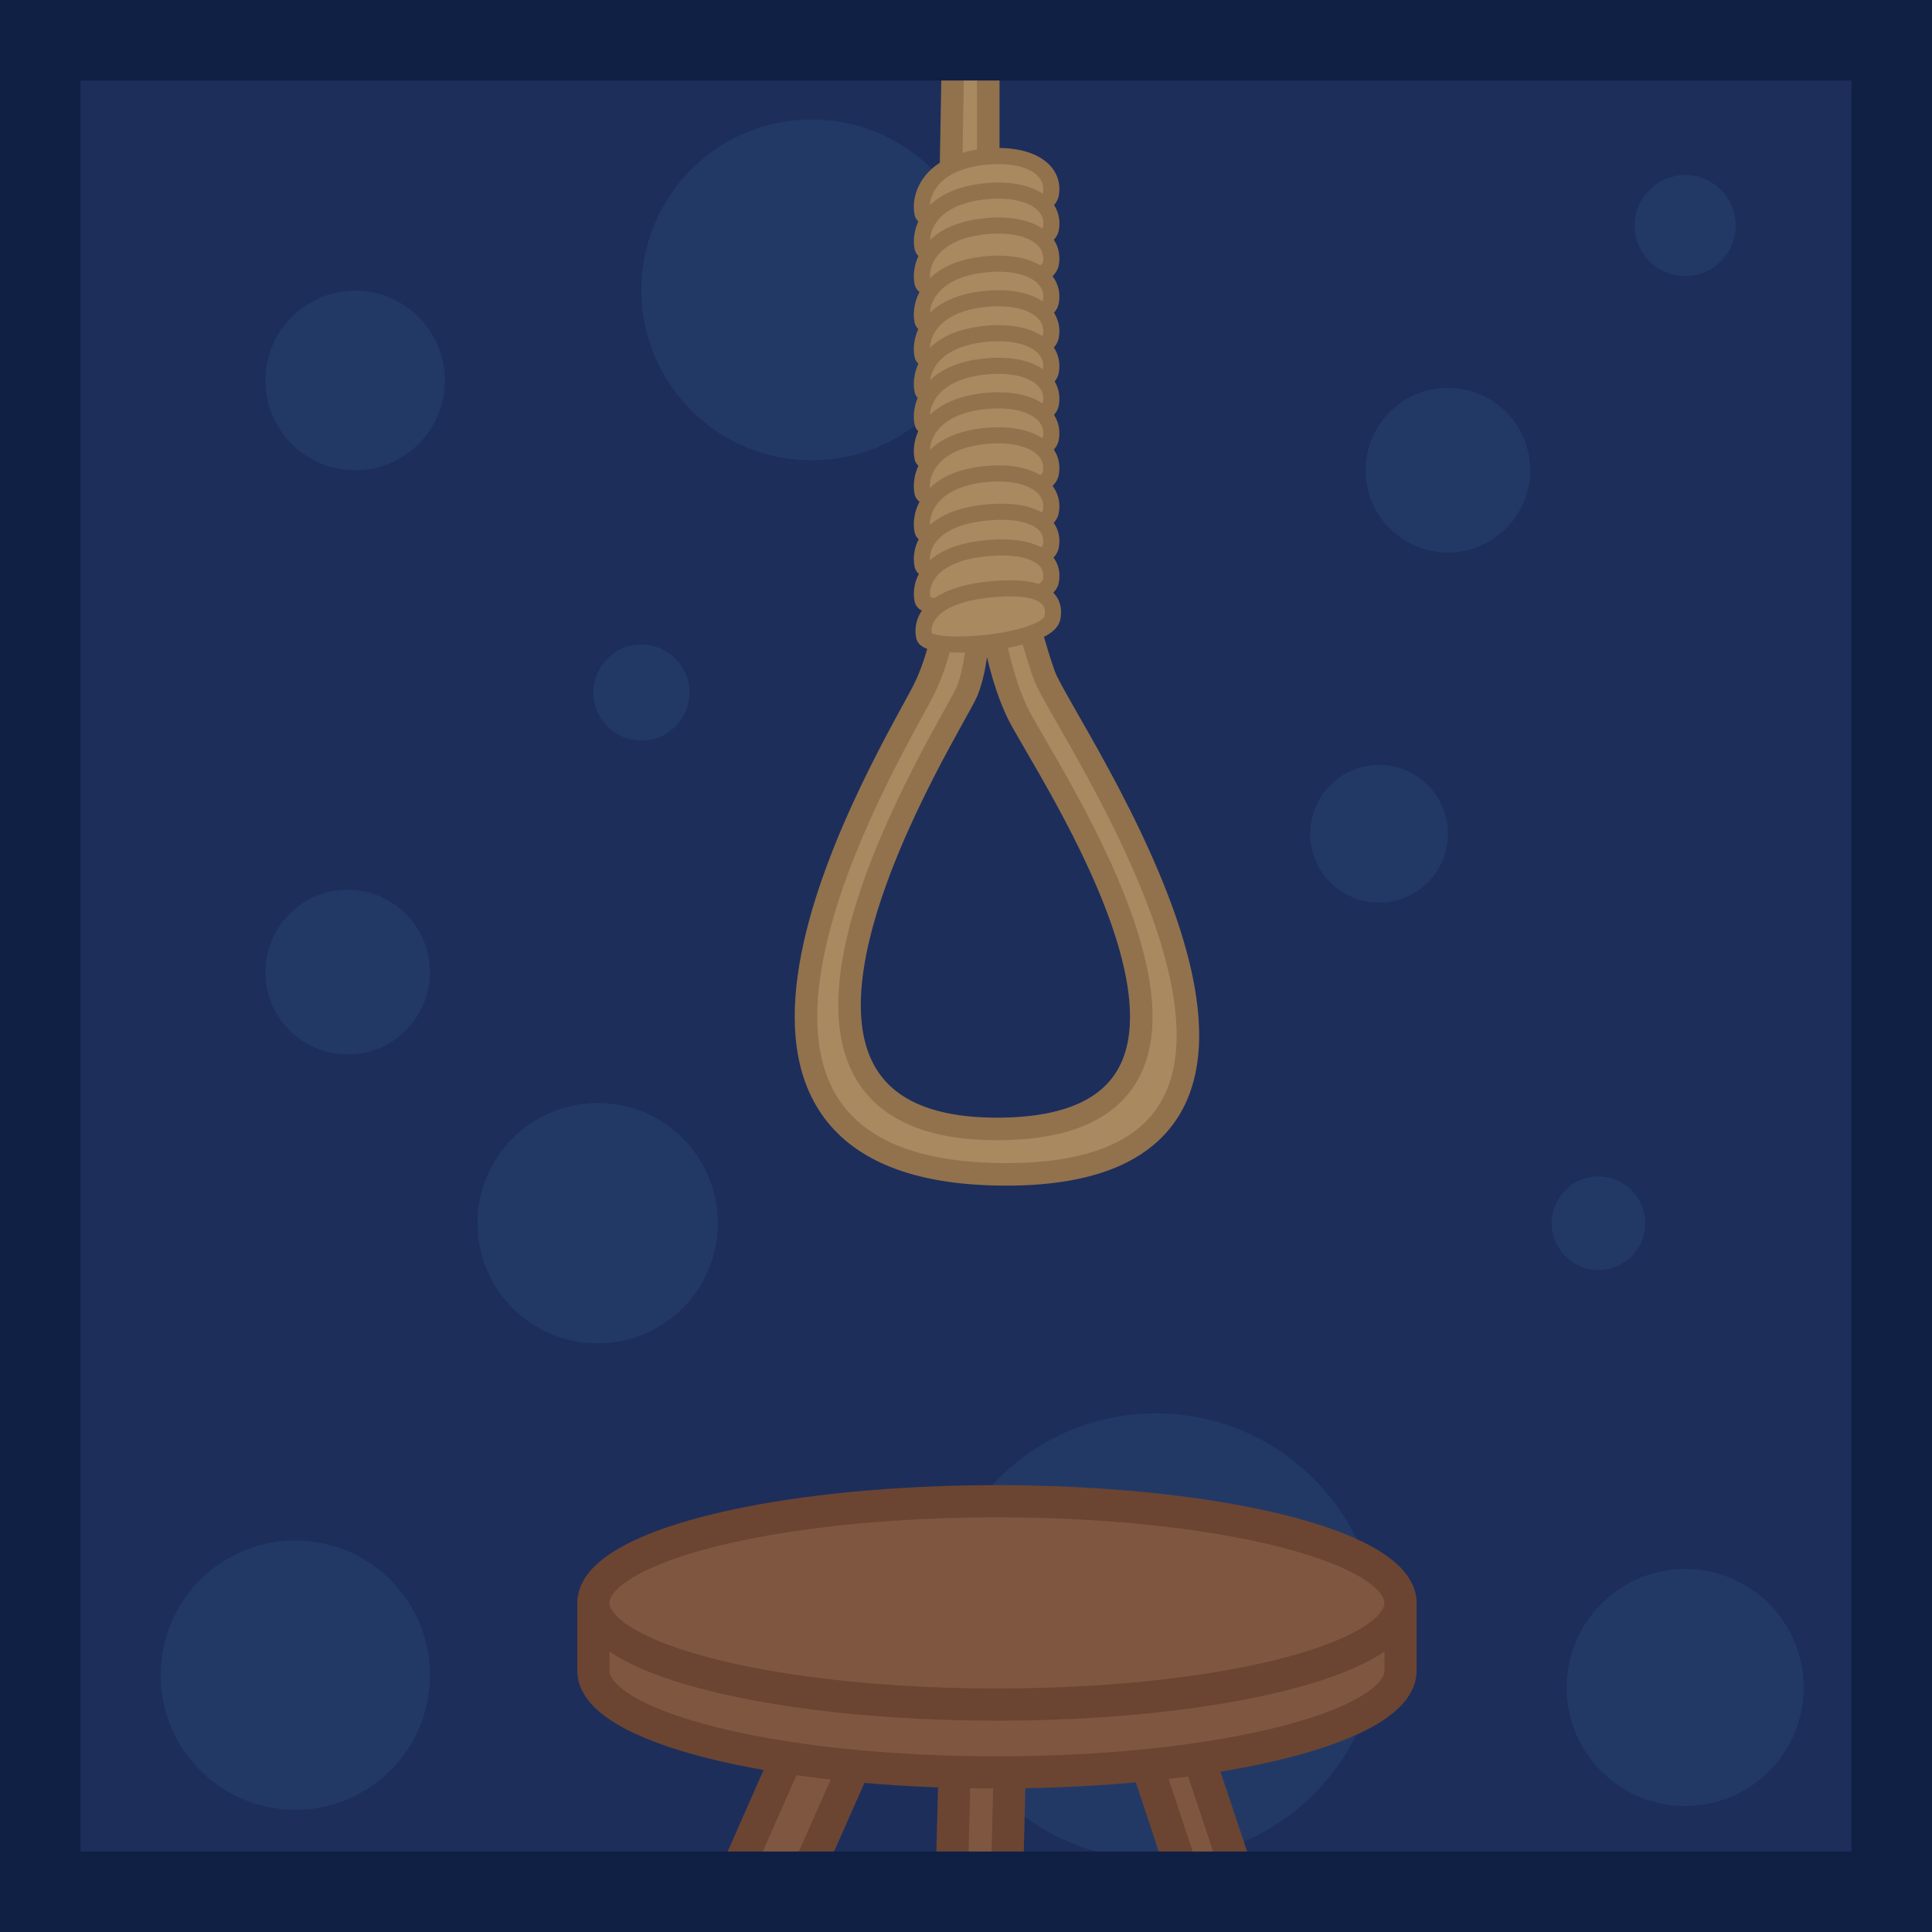 <svg xmlns="http://www.w3.org/2000/svg" viewBox="0 0 600 600"><defs><style>.cls-1{fill:#1d2e5b;}.cls-2{fill:#223966;}.cls-3{fill:#7f5741;stroke:#6b4532;stroke-linecap:round;stroke-linejoin:round;stroke-width:10px;}.cls-4,.cls-5{fill:#a88960;stroke:#91724d;stroke-miterlimit:10;}.cls-4{stroke-width:7px;}.cls-5{stroke-width:5px;}.cls-6{fill:#102044;}</style></defs><g id="dessin"><rect class="cls-1" width="600" height="600"/><g id="bg"><circle class="cls-2" cx="110.29" cy="118.17" r="27.87"/><circle class="cls-2" cx="185.61" cy="379.87" r="37.32"/><circle class="cls-2" cx="523.35" cy="70.05" r="15.68"/><circle class="cls-2" cx="428.28" cy="258.94" r="21.38"/><circle class="cls-2" cx="523.35" cy="524.07" r="36.8"/><circle class="cls-2" cx="199.19" cy="215.07" r="14.91"/><circle class="cls-2" cx="91.71" cy="520.23" r="41.81"/><circle class="cls-2" cx="496.42" cy="379.87" r="14.52"/><circle class="cls-2" cx="252.1" cy="90.04" r="52.92"/><circle class="cls-2" cx="107.97" cy="301.9" r="25.55"/><circle class="cls-2" cx="358.99" cy="508.22" r="69.28"/><circle class="cls-2" cx="449.65" cy="146.04" r="25.55"/></g><g id="T"><polygon class="cls-3" points="259.26 511.88 148.29 763.75 166.36 772.01 279.9 515.49 259.26 511.88"/><polygon class="cls-3" points="297.45 511.88 289.71 807.62 307.26 807.62 314.49 511.88 297.45 511.88"/><polygon class="cls-3" points="343.39 509.3 431.65 776.14 445.58 765.3 357.32 501.04 343.39 509.3"/><path class="cls-3" d="M403,497.8c-22.95-6.46-56.29-10.53-93.41-10.53s-70.46,4.07-93.4,10.53H184.28v21.05c0,17.44,56.11,31.58,125.33,31.58s125.33-14.14,125.33-31.58V497.8Z"/><ellipse class="cls-3" cx="309.61" cy="497.8" rx="125.33" ry="31.58"/></g><g id="C"><polygon class="cls-4" points="296.39 -5.98 294.08 122.3 306.91 125.26 306.91 -10.65 296.39 -5.98"/><path class="cls-4" d="M295.73,165.39s.89,29.6-8.93,49-90.74,150.32,25.7,150.32,17.44-139.46,11.84-154.92-11.51-44.41-11.51-44.41l-6.42,12s.51,24.22,9.38,43.55c7.31,15.92,86.91,129.67-6.18,129.67-95.07,0-13.2-126.17-9.28-135.92C306.41,199.64,303,171,303,171Z"/><path class="cls-5" d="M305,48.78c-16.81,2.07-19.61,12.59-18.5,17.52s38.36,2,39.84-5.92S319.08,47.06,305,48.78Z"/><path class="cls-5" d="M305,59.52C288.21,61.58,285.41,72.1,286.52,77s38.36,2,39.84-5.92S319.08,57.79,305,59.52Z"/><path class="cls-5" d="M305,70.37c-16.81,2.06-19.61,12.58-18.5,17.52s38.36,2,39.84-5.93S319.08,68.64,305,70.37Z"/><path class="cls-5" d="M305,82.21c-16.81,2.07-19.61,12.58-18.5,17.52s38.36,2,39.84-5.92S319.08,80.48,305,82.21Z"/><path class="cls-5" d="M305,92.94c-16.81,2.07-19.61,12.58-18.5,17.52s38.36,2,39.84-5.92S319.08,91.22,305,92.94Z"/><path class="cls-5" d="M305,103.8c-16.81,2.06-19.61,12.58-18.5,17.51s38.36,2,39.84-5.92S319.08,102.07,305,103.8Z"/><path class="cls-5" d="M305,113.92c-16.81,2.07-19.61,12.58-18.5,17.52s38.36,2,39.84-5.92S319.08,112.2,305,113.92Z"/><path class="cls-5" d="M305,124.65c-16.81,2.07-19.61,12.59-18.5,17.52s38.36,2,39.84-5.92S319.08,122.93,305,124.65Z"/><path class="cls-5" d="M305,135.51c-16.81,2.06-19.61,12.58-18.5,17.51s38.36,2,39.84-5.92S319.08,133.78,305,135.51Z"/><path class="cls-5" d="M305,147.35c-16.81,2.06-19.61,12.58-18.5,17.52s38.36,2,39.84-5.93S319.08,145.62,305,147.35Z"/><path class="cls-5" d="M305,159.31c-16.81,2.06-19.61,11.35-18.5,16.29s38.36,2,39.84-5.92S319.08,157.58,305,159.31Z"/><path class="cls-5" d="M304.9,170.41c-16.81,2.06-19.49,11.11-18.38,16s38.36,2,39.84-5.92S319,168.68,304.9,170.41Z"/><path class="cls-5" d="M305.88,183.23c-16.81,2.07-20,9.59-18.87,14.52s38.36,2,39.84-5.92S320,181.51,305.88,183.23Z"/></g><path class="cls-6" d="M575,25V575H25V25H575M600,0H0V600H600V0Z"/></g></svg>